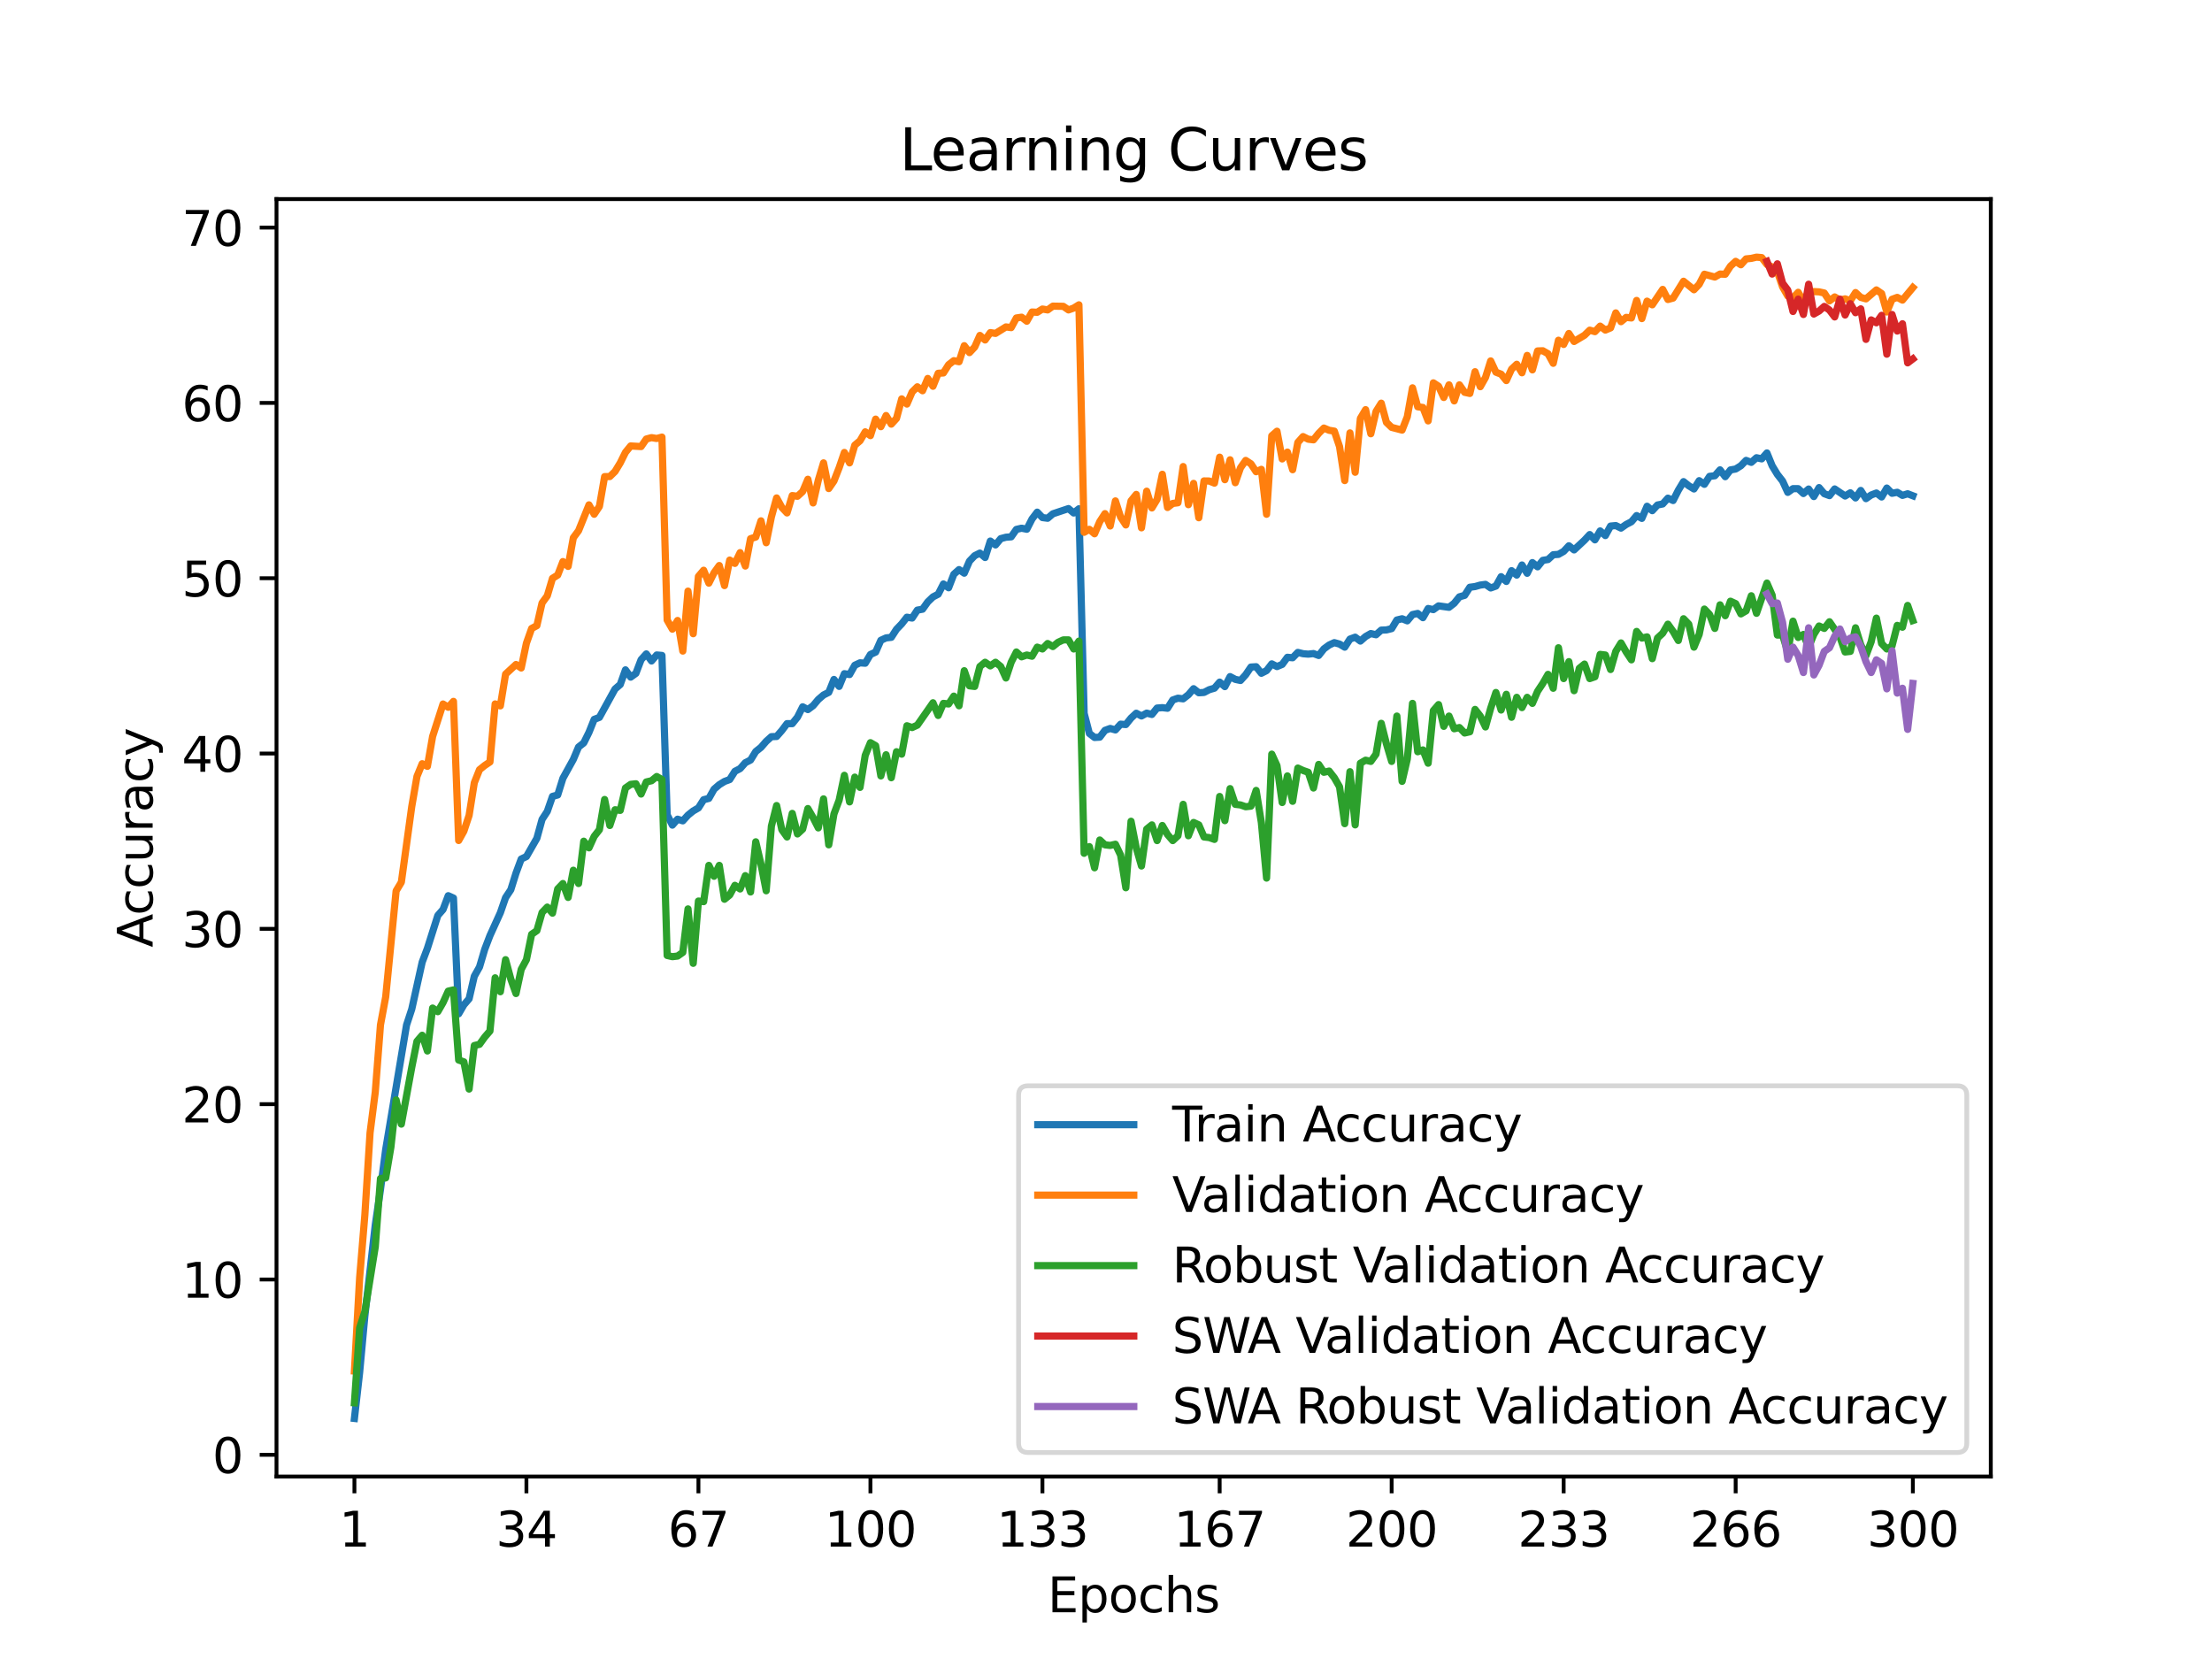 <?xml version="1.0" encoding="utf-8" standalone="no"?>
<!DOCTYPE svg PUBLIC "-//W3C//DTD SVG 1.1//EN"
  "http://www.w3.org/Graphics/SVG/1.1/DTD/svg11.dtd">
<svg xmlns:xlink="http://www.w3.org/1999/xlink" width="460.8pt" height="345.6pt" viewBox="0 0 460.8 345.6" xmlns="http://www.w3.org/2000/svg" version="1.1">
 <defs>
  <style type="text/css">*{stroke-linejoin: round; stroke-linecap: butt}</style>
 </defs>
 <g id="figure_1">
  <g id="patch_1">
   <path d="M 0 345.6 
L 460.8 345.6 
L 460.8 0 
L 0 0 
z
" style="fill: #ffffff"/>
  </g>
  <g id="axes_1">
   <g id="patch_2">
    <path d="M 57.6 307.584 
L 414.72 307.584 
L 414.72 41.472 
L 57.6 41.472 
z
" style="fill: #ffffff"/>
   </g>
   <g id="matplotlib.axis_1">
    <g id="xtick_1">
     <g id="line2d_1">
      <defs>
       <path id="m5e0d619279" d="M 0 0 
L 0 3.5 
" style="stroke: #000000; stroke-width: 0.8"/>
      </defs>
      <g>
       <use xlink:href="#m5e0d619279" x="73.833" y="307.584" style="stroke: #000000; stroke-width: 0.8"/>
      </g>
     </g>
     <g id="text_1">
      <!-- 1 -->
      <g transform="translate(70.651 322.182) scale(0.1 -0.1)">
       <defs>
        <path id="DejaVuSans-31" d="M 794 531 
L 1825 531 
L 1825 4091 
L 703 3866 
L 703 4441 
L 1819 4666 
L 2450 4666 
L 2450 531 
L 3481 531 
L 3481 0 
L 794 0 
L 794 531 
z
" transform="scale(0.016)"/>
       </defs>
       <use xlink:href="#DejaVuSans-31"/>
      </g>
     </g>
    </g>
    <g id="xtick_2">
     <g id="line2d_2">
      <g>
       <use xlink:href="#m5e0d619279" x="109.664" y="307.584" style="stroke: #000000; stroke-width: 0.8"/>
      </g>
     </g>
     <g id="text_2">
      <!-- 34 -->
      <g transform="translate(103.302 322.182) scale(0.1 -0.1)">
       <defs>
        <path id="DejaVuSans-33" d="M 2597 2516 
Q 3050 2419 3304 2112 
Q 3559 1806 3559 1356 
Q 3559 666 3084 287 
Q 2609 -91 1734 -91 
Q 1441 -91 1130 -33 
Q 819 25 488 141 
L 488 750 
Q 750 597 1062 519 
Q 1375 441 1716 441 
Q 2309 441 2620 675 
Q 2931 909 2931 1356 
Q 2931 1769 2642 2001 
Q 2353 2234 1838 2234 
L 1294 2234 
L 1294 2753 
L 1863 2753 
Q 2328 2753 2575 2939 
Q 2822 3125 2822 3475 
Q 2822 3834 2567 4026 
Q 2313 4219 1838 4219 
Q 1578 4219 1281 4162 
Q 984 4106 628 3988 
L 628 4550 
Q 988 4650 1302 4700 
Q 1616 4750 1894 4750 
Q 2613 4750 3031 4423 
Q 3450 4097 3450 3541 
Q 3450 3153 3228 2886 
Q 3006 2619 2597 2516 
z
" transform="scale(0.016)"/>
        <path id="DejaVuSans-34" d="M 2419 4116 
L 825 1625 
L 2419 1625 
L 2419 4116 
z
M 2253 4666 
L 3047 4666 
L 3047 1625 
L 3713 1625 
L 3713 1100 
L 3047 1100 
L 3047 0 
L 2419 0 
L 2419 1100 
L 313 1100 
L 313 1709 
L 2253 4666 
z
" transform="scale(0.016)"/>
       </defs>
       <use xlink:href="#DejaVuSans-33"/>
       <use xlink:href="#DejaVuSans-34" x="63.623"/>
      </g>
     </g>
    </g>
    <g id="xtick_3">
     <g id="line2d_3">
      <g>
       <use xlink:href="#m5e0d619279" x="145.496" y="307.584" style="stroke: #000000; stroke-width: 0.8"/>
      </g>
     </g>
     <g id="text_3">
      <!-- 67 -->
      <g transform="translate(139.133 322.182) scale(0.1 -0.1)">
       <defs>
        <path id="DejaVuSans-36" d="M 2113 2584 
Q 1688 2584 1439 2293 
Q 1191 2003 1191 1497 
Q 1191 994 1439 701 
Q 1688 409 2113 409 
Q 2538 409 2786 701 
Q 3034 994 3034 1497 
Q 3034 2003 2786 2293 
Q 2538 2584 2113 2584 
z
M 3366 4563 
L 3366 3988 
Q 3128 4100 2886 4159 
Q 2644 4219 2406 4219 
Q 1781 4219 1451 3797 
Q 1122 3375 1075 2522 
Q 1259 2794 1537 2939 
Q 1816 3084 2150 3084 
Q 2853 3084 3261 2657 
Q 3669 2231 3669 1497 
Q 3669 778 3244 343 
Q 2819 -91 2113 -91 
Q 1303 -91 875 529 
Q 447 1150 447 2328 
Q 447 3434 972 4092 
Q 1497 4750 2381 4750 
Q 2619 4750 2861 4703 
Q 3103 4656 3366 4563 
z
" transform="scale(0.016)"/>
        <path id="DejaVuSans-37" d="M 525 4666 
L 3525 4666 
L 3525 4397 
L 1831 0 
L 1172 0 
L 2766 4134 
L 525 4134 
L 525 4666 
z
" transform="scale(0.016)"/>
       </defs>
       <use xlink:href="#DejaVuSans-36"/>
       <use xlink:href="#DejaVuSans-37" x="63.623"/>
      </g>
     </g>
    </g>
    <g id="xtick_4">
     <g id="line2d_4">
      <g>
       <use xlink:href="#m5e0d619279" x="181.327" y="307.584" style="stroke: #000000; stroke-width: 0.8"/>
      </g>
     </g>
     <g id="text_4">
      <!-- 100 -->
      <g transform="translate(171.783 322.182) scale(0.1 -0.1)">
       <defs>
        <path id="DejaVuSans-30" d="M 2034 4250 
Q 1547 4250 1301 3770 
Q 1056 3291 1056 2328 
Q 1056 1369 1301 889 
Q 1547 409 2034 409 
Q 2525 409 2770 889 
Q 3016 1369 3016 2328 
Q 3016 3291 2770 3770 
Q 2525 4250 2034 4250 
z
M 2034 4750 
Q 2819 4750 3233 4129 
Q 3647 3509 3647 2328 
Q 3647 1150 3233 529 
Q 2819 -91 2034 -91 
Q 1250 -91 836 529 
Q 422 1150 422 2328 
Q 422 3509 836 4129 
Q 1250 4750 2034 4750 
z
" transform="scale(0.016)"/>
       </defs>
       <use xlink:href="#DejaVuSans-31"/>
       <use xlink:href="#DejaVuSans-30" x="63.623"/>
       <use xlink:href="#DejaVuSans-30" x="127.246"/>
      </g>
     </g>
    </g>
    <g id="xtick_5">
     <g id="line2d_5">
      <g>
       <use xlink:href="#m5e0d619279" x="217.158" y="307.584" style="stroke: #000000; stroke-width: 0.8"/>
      </g>
     </g>
     <g id="text_5">
      <!-- 133 -->
      <g transform="translate(207.615 322.182) scale(0.1 -0.1)">
       <use xlink:href="#DejaVuSans-31"/>
       <use xlink:href="#DejaVuSans-33" x="63.623"/>
       <use xlink:href="#DejaVuSans-33" x="127.246"/>
      </g>
     </g>
    </g>
    <g id="xtick_6">
     <g id="line2d_6">
      <g>
       <use xlink:href="#m5e0d619279" x="254.076" y="307.584" style="stroke: #000000; stroke-width: 0.8"/>
      </g>
     </g>
     <g id="text_6">
      <!-- 167 -->
      <g transform="translate(244.532 322.182) scale(0.1 -0.1)">
       <use xlink:href="#DejaVuSans-31"/>
       <use xlink:href="#DejaVuSans-36" x="63.623"/>
       <use xlink:href="#DejaVuSans-37" x="127.246"/>
      </g>
     </g>
    </g>
    <g id="xtick_7">
     <g id="line2d_7">
      <g>
       <use xlink:href="#m5e0d619279" x="289.907" y="307.584" style="stroke: #000000; stroke-width: 0.8"/>
      </g>
     </g>
     <g id="text_7">
      <!-- 200 -->
      <g transform="translate(280.363 322.182) scale(0.1 -0.1)">
       <defs>
        <path id="DejaVuSans-32" d="M 1228 531 
L 3431 531 
L 3431 0 
L 469 0 
L 469 531 
Q 828 903 1448 1529 
Q 2069 2156 2228 2338 
Q 2531 2678 2651 2914 
Q 2772 3150 2772 3378 
Q 2772 3750 2511 3984 
Q 2250 4219 1831 4219 
Q 1534 4219 1204 4116 
Q 875 4013 500 3803 
L 500 4441 
Q 881 4594 1212 4672 
Q 1544 4750 1819 4750 
Q 2544 4750 2975 4387 
Q 3406 4025 3406 3419 
Q 3406 3131 3298 2873 
Q 3191 2616 2906 2266 
Q 2828 2175 2409 1742 
Q 1991 1309 1228 531 
z
" transform="scale(0.016)"/>
       </defs>
       <use xlink:href="#DejaVuSans-32"/>
       <use xlink:href="#DejaVuSans-30" x="63.623"/>
       <use xlink:href="#DejaVuSans-30" x="127.246"/>
      </g>
     </g>
    </g>
    <g id="xtick_8">
     <g id="line2d_8">
      <g>
       <use xlink:href="#m5e0d619279" x="325.739" y="307.584" style="stroke: #000000; stroke-width: 0.8"/>
      </g>
     </g>
     <g id="text_8">
      <!-- 233 -->
      <g transform="translate(316.195 322.182) scale(0.1 -0.1)">
       <use xlink:href="#DejaVuSans-32"/>
       <use xlink:href="#DejaVuSans-33" x="63.623"/>
       <use xlink:href="#DejaVuSans-33" x="127.246"/>
      </g>
     </g>
    </g>
    <g id="xtick_9">
     <g id="line2d_9">
      <g>
       <use xlink:href="#m5e0d619279" x="361.57" y="307.584" style="stroke: #000000; stroke-width: 0.8"/>
      </g>
     </g>
     <g id="text_9">
      <!-- 266 -->
      <g transform="translate(352.026 322.182) scale(0.1 -0.1)">
       <use xlink:href="#DejaVuSans-32"/>
       <use xlink:href="#DejaVuSans-36" x="63.623"/>
       <use xlink:href="#DejaVuSans-36" x="127.246"/>
      </g>
     </g>
    </g>
    <g id="xtick_10">
     <g id="line2d_10">
      <g>
       <use xlink:href="#m5e0d619279" x="398.487" y="307.584" style="stroke: #000000; stroke-width: 0.8"/>
      </g>
     </g>
     <g id="text_10">
      <!-- 300 -->
      <g transform="translate(388.944 322.182) scale(0.1 -0.1)">
       <use xlink:href="#DejaVuSans-33"/>
       <use xlink:href="#DejaVuSans-30" x="63.623"/>
       <use xlink:href="#DejaVuSans-30" x="127.246"/>
      </g>
     </g>
    </g>
    <g id="text_11">
     <!-- Epochs -->
     <g transform="translate(218.244 335.861) scale(0.1 -0.1)">
      <defs>
       <path id="DejaVuSans-45" d="M 628 4666 
L 3578 4666 
L 3578 4134 
L 1259 4134 
L 1259 2753 
L 3481 2753 
L 3481 2222 
L 1259 2222 
L 1259 531 
L 3634 531 
L 3634 0 
L 628 0 
L 628 4666 
z
" transform="scale(0.016)"/>
       <path id="DejaVuSans-70" d="M 1159 525 
L 1159 -1331 
L 581 -1331 
L 581 3500 
L 1159 3500 
L 1159 2969 
Q 1341 3281 1617 3432 
Q 1894 3584 2278 3584 
Q 2916 3584 3314 3078 
Q 3713 2572 3713 1747 
Q 3713 922 3314 415 
Q 2916 -91 2278 -91 
Q 1894 -91 1617 61 
Q 1341 213 1159 525 
z
M 3116 1747 
Q 3116 2381 2855 2742 
Q 2594 3103 2138 3103 
Q 1681 3103 1420 2742 
Q 1159 2381 1159 1747 
Q 1159 1113 1420 752 
Q 1681 391 2138 391 
Q 2594 391 2855 752 
Q 3116 1113 3116 1747 
z
" transform="scale(0.016)"/>
       <path id="DejaVuSans-6f" d="M 1959 3097 
Q 1497 3097 1228 2736 
Q 959 2375 959 1747 
Q 959 1119 1226 758 
Q 1494 397 1959 397 
Q 2419 397 2687 759 
Q 2956 1122 2956 1747 
Q 2956 2369 2687 2733 
Q 2419 3097 1959 3097 
z
M 1959 3584 
Q 2709 3584 3137 3096 
Q 3566 2609 3566 1747 
Q 3566 888 3137 398 
Q 2709 -91 1959 -91 
Q 1206 -91 779 398 
Q 353 888 353 1747 
Q 353 2609 779 3096 
Q 1206 3584 1959 3584 
z
" transform="scale(0.016)"/>
       <path id="DejaVuSans-63" d="M 3122 3366 
L 3122 2828 
Q 2878 2963 2633 3030 
Q 2388 3097 2138 3097 
Q 1578 3097 1268 2742 
Q 959 2388 959 1747 
Q 959 1106 1268 751 
Q 1578 397 2138 397 
Q 2388 397 2633 464 
Q 2878 531 3122 666 
L 3122 134 
Q 2881 22 2623 -34 
Q 2366 -91 2075 -91 
Q 1284 -91 818 406 
Q 353 903 353 1747 
Q 353 2603 823 3093 
Q 1294 3584 2113 3584 
Q 2378 3584 2631 3529 
Q 2884 3475 3122 3366 
z
" transform="scale(0.016)"/>
       <path id="DejaVuSans-68" d="M 3513 2113 
L 3513 0 
L 2938 0 
L 2938 2094 
Q 2938 2591 2744 2837 
Q 2550 3084 2163 3084 
Q 1697 3084 1428 2787 
Q 1159 2491 1159 1978 
L 1159 0 
L 581 0 
L 581 4863 
L 1159 4863 
L 1159 2956 
Q 1366 3272 1645 3428 
Q 1925 3584 2291 3584 
Q 2894 3584 3203 3211 
Q 3513 2838 3513 2113 
z
" transform="scale(0.016)"/>
       <path id="DejaVuSans-73" d="M 2834 3397 
L 2834 2853 
Q 2591 2978 2328 3040 
Q 2066 3103 1784 3103 
Q 1356 3103 1142 2972 
Q 928 2841 928 2578 
Q 928 2378 1081 2264 
Q 1234 2150 1697 2047 
L 1894 2003 
Q 2506 1872 2764 1633 
Q 3022 1394 3022 966 
Q 3022 478 2636 193 
Q 2250 -91 1575 -91 
Q 1294 -91 989 -36 
Q 684 19 347 128 
L 347 722 
Q 666 556 975 473 
Q 1284 391 1588 391 
Q 1994 391 2212 530 
Q 2431 669 2431 922 
Q 2431 1156 2273 1281 
Q 2116 1406 1581 1522 
L 1381 1569 
Q 847 1681 609 1914 
Q 372 2147 372 2553 
Q 372 3047 722 3315 
Q 1072 3584 1716 3584 
Q 2034 3584 2315 3537 
Q 2597 3491 2834 3397 
z
" transform="scale(0.016)"/>
      </defs>
      <use xlink:href="#DejaVuSans-45"/>
      <use xlink:href="#DejaVuSans-70" x="63.184"/>
      <use xlink:href="#DejaVuSans-6f" x="126.66"/>
      <use xlink:href="#DejaVuSans-63" x="187.842"/>
      <use xlink:href="#DejaVuSans-68" x="242.822"/>
      <use xlink:href="#DejaVuSans-73" x="306.201"/>
     </g>
    </g>
   </g>
   <g id="matplotlib.axis_2">
    <g id="ytick_1">
     <g id="line2d_11">
      <defs>
       <path id="m5e08e1c9bd" d="M 0 0 
L -3.5 0 
" style="stroke: #000000; stroke-width: 0.8"/>
      </defs>
      <g>
       <use xlink:href="#m5e08e1c9bd" x="57.6" y="303.062" style="stroke: #000000; stroke-width: 0.8"/>
      </g>
     </g>
     <g id="text_12">
      <!-- 0 -->
      <g transform="translate(44.237 306.861) scale(0.1 -0.1)">
       <use xlink:href="#DejaVuSans-30"/>
      </g>
     </g>
    </g>
    <g id="ytick_2">
     <g id="line2d_12">
      <g>
       <use xlink:href="#m5e08e1c9bd" x="57.6" y="266.541" style="stroke: #000000; stroke-width: 0.8"/>
      </g>
     </g>
     <g id="text_13">
      <!-- 10 -->
      <g transform="translate(37.875 270.34) scale(0.1 -0.1)">
       <use xlink:href="#DejaVuSans-31"/>
       <use xlink:href="#DejaVuSans-30" x="63.623"/>
      </g>
     </g>
    </g>
    <g id="ytick_3">
     <g id="line2d_13">
      <g>
       <use xlink:href="#m5e08e1c9bd" x="57.6" y="230.019" style="stroke: #000000; stroke-width: 0.8"/>
      </g>
     </g>
     <g id="text_14">
      <!-- 20 -->
      <g transform="translate(37.875 233.819) scale(0.1 -0.1)">
       <use xlink:href="#DejaVuSans-32"/>
       <use xlink:href="#DejaVuSans-30" x="63.623"/>
      </g>
     </g>
    </g>
    <g id="ytick_4">
     <g id="line2d_14">
      <g>
       <use xlink:href="#m5e08e1c9bd" x="57.6" y="193.498" style="stroke: #000000; stroke-width: 0.8"/>
      </g>
     </g>
     <g id="text_15">
      <!-- 30 -->
      <g transform="translate(37.875 197.298) scale(0.1 -0.1)">
       <use xlink:href="#DejaVuSans-33"/>
       <use xlink:href="#DejaVuSans-30" x="63.623"/>
      </g>
     </g>
    </g>
    <g id="ytick_5">
     <g id="line2d_15">
      <g>
       <use xlink:href="#m5e08e1c9bd" x="57.6" y="156.977" style="stroke: #000000; stroke-width: 0.8"/>
      </g>
     </g>
     <g id="text_16">
      <!-- 40 -->
      <g transform="translate(37.875 160.777) scale(0.1 -0.1)">
       <use xlink:href="#DejaVuSans-34"/>
       <use xlink:href="#DejaVuSans-30" x="63.623"/>
      </g>
     </g>
    </g>
    <g id="ytick_6">
     <g id="line2d_16">
      <g>
       <use xlink:href="#m5e08e1c9bd" x="57.6" y="120.456" style="stroke: #000000; stroke-width: 0.8"/>
      </g>
     </g>
     <g id="text_17">
      <!-- 50 -->
      <g transform="translate(37.875 124.256) scale(0.1 -0.1)">
       <defs>
        <path id="DejaVuSans-35" d="M 691 4666 
L 3169 4666 
L 3169 4134 
L 1269 4134 
L 1269 2991 
Q 1406 3038 1543 3061 
Q 1681 3084 1819 3084 
Q 2600 3084 3056 2656 
Q 3513 2228 3513 1497 
Q 3513 744 3044 326 
Q 2575 -91 1722 -91 
Q 1428 -91 1123 -41 
Q 819 9 494 109 
L 494 744 
Q 775 591 1075 516 
Q 1375 441 1709 441 
Q 2250 441 2565 725 
Q 2881 1009 2881 1497 
Q 2881 1984 2565 2268 
Q 2250 2553 1709 2553 
Q 1456 2553 1204 2497 
Q 953 2441 691 2322 
L 691 4666 
z
" transform="scale(0.016)"/>
       </defs>
       <use xlink:href="#DejaVuSans-35"/>
       <use xlink:href="#DejaVuSans-30" x="63.623"/>
      </g>
     </g>
    </g>
    <g id="ytick_7">
     <g id="line2d_17">
      <g>
       <use xlink:href="#m5e08e1c9bd" x="57.6" y="83.935" style="stroke: #000000; stroke-width: 0.8"/>
      </g>
     </g>
     <g id="text_18">
      <!-- 60 -->
      <g transform="translate(37.875 87.734) scale(0.1 -0.1)">
       <use xlink:href="#DejaVuSans-36"/>
       <use xlink:href="#DejaVuSans-30" x="63.623"/>
      </g>
     </g>
    </g>
    <g id="ytick_8">
     <g id="line2d_18">
      <g>
       <use xlink:href="#m5e08e1c9bd" x="57.6" y="47.414" style="stroke: #000000; stroke-width: 0.8"/>
      </g>
     </g>
     <g id="text_19">
      <!-- 70 -->
      <g transform="translate(37.875 51.213) scale(0.1 -0.1)">
       <use xlink:href="#DejaVuSans-37"/>
       <use xlink:href="#DejaVuSans-30" x="63.623"/>
      </g>
     </g>
    </g>
    <g id="text_20">
     <!-- Accuracy -->
     <g transform="translate(31.795 197.356) rotate(-90) scale(0.1 -0.1)">
      <defs>
       <path id="DejaVuSans-41" d="M 2188 4044 
L 1331 1722 
L 3047 1722 
L 2188 4044 
z
M 1831 4666 
L 2547 4666 
L 4325 0 
L 3669 0 
L 3244 1197 
L 1141 1197 
L 716 0 
L 50 0 
L 1831 4666 
z
" transform="scale(0.016)"/>
       <path id="DejaVuSans-75" d="M 544 1381 
L 544 3500 
L 1119 3500 
L 1119 1403 
Q 1119 906 1312 657 
Q 1506 409 1894 409 
Q 2359 409 2629 706 
Q 2900 1003 2900 1516 
L 2900 3500 
L 3475 3500 
L 3475 0 
L 2900 0 
L 2900 538 
Q 2691 219 2414 64 
Q 2138 -91 1772 -91 
Q 1169 -91 856 284 
Q 544 659 544 1381 
z
M 1991 3584 
L 1991 3584 
z
" transform="scale(0.016)"/>
       <path id="DejaVuSans-72" d="M 2631 2963 
Q 2534 3019 2420 3045 
Q 2306 3072 2169 3072 
Q 1681 3072 1420 2755 
Q 1159 2438 1159 1844 
L 1159 0 
L 581 0 
L 581 3500 
L 1159 3500 
L 1159 2956 
Q 1341 3275 1631 3429 
Q 1922 3584 2338 3584 
Q 2397 3584 2469 3576 
Q 2541 3569 2628 3553 
L 2631 2963 
z
" transform="scale(0.016)"/>
       <path id="DejaVuSans-61" d="M 2194 1759 
Q 1497 1759 1228 1600 
Q 959 1441 959 1056 
Q 959 750 1161 570 
Q 1363 391 1709 391 
Q 2188 391 2477 730 
Q 2766 1069 2766 1631 
L 2766 1759 
L 2194 1759 
z
M 3341 1997 
L 3341 0 
L 2766 0 
L 2766 531 
Q 2569 213 2275 61 
Q 1981 -91 1556 -91 
Q 1019 -91 701 211 
Q 384 513 384 1019 
Q 384 1609 779 1909 
Q 1175 2209 1959 2209 
L 2766 2209 
L 2766 2266 
Q 2766 2663 2505 2880 
Q 2244 3097 1772 3097 
Q 1472 3097 1187 3025 
Q 903 2953 641 2809 
L 641 3341 
Q 956 3463 1253 3523 
Q 1550 3584 1831 3584 
Q 2591 3584 2966 3190 
Q 3341 2797 3341 1997 
z
" transform="scale(0.016)"/>
       <path id="DejaVuSans-79" d="M 2059 -325 
Q 1816 -950 1584 -1140 
Q 1353 -1331 966 -1331 
L 506 -1331 
L 506 -850 
L 844 -850 
Q 1081 -850 1212 -737 
Q 1344 -625 1503 -206 
L 1606 56 
L 191 3500 
L 800 3500 
L 1894 763 
L 2988 3500 
L 3597 3500 
L 2059 -325 
z
" transform="scale(0.016)"/>
      </defs>
      <use xlink:href="#DejaVuSans-41"/>
      <use xlink:href="#DejaVuSans-63" x="66.658"/>
      <use xlink:href="#DejaVuSans-63" x="121.639"/>
      <use xlink:href="#DejaVuSans-75" x="176.619"/>
      <use xlink:href="#DejaVuSans-72" x="239.998"/>
      <use xlink:href="#DejaVuSans-61" x="281.111"/>
      <use xlink:href="#DejaVuSans-63" x="342.391"/>
      <use xlink:href="#DejaVuSans-79" x="397.371"/>
     </g>
    </g>
   </g>
   <g id="line2d_19">
    <path d="M 73.833 295.488 
L 74.919 285.888 
L 76.004 274.16 
L 78.176 255.178 
L 79.262 247.782 
L 80.348 239.451 
L 84.691 213.526 
L 85.777 210.22 
L 87.948 200.433 
L 89.034 197.557 
L 91.206 190.709 
L 92.291 189.472 
L 93.377 186.591 
L 94.463 187.08 
L 95.549 211.193 
L 96.635 209.326 
L 97.72 208.07 
L 98.806 203.368 
L 99.892 201.437 
L 100.978 197.762 
L 102.064 194.909 
L 104.235 190.134 
L 105.321 186.989 
L 106.407 185.354 
L 107.493 181.88 
L 108.578 178.954 
L 109.664 178.433 
L 111.836 174.64 
L 112.922 170.7 
L 114.007 169.034 
L 115.093 165.902 
L 116.179 165.605 
L 117.265 162.131 
L 119.436 158.196 
L 120.522 155.617 
L 121.608 154.759 
L 122.694 152.563 
L 123.78 149.856 
L 124.865 149.445 
L 128.123 143.533 
L 129.209 142.593 
L 130.294 139.543 
L 131.38 141.059 
L 132.466 140.278 
L 133.552 137.425 
L 134.638 136.224 
L 135.723 137.69 
L 136.809 136.443 
L 137.895 136.539 
L 138.981 169.751 
L 140.067 171.887 
L 141.152 170.654 
L 142.238 170.997 
L 143.324 169.805 
L 144.41 168.933 
L 145.496 168.303 
L 146.581 166.592 
L 147.667 166.322 
L 148.753 164.4 
L 149.839 163.464 
L 150.925 162.793 
L 152.01 162.392 
L 153.096 160.675 
L 154.182 160.114 
L 155.268 158.881 
L 156.354 158.329 
L 157.439 156.557 
L 158.525 155.69 
L 159.611 154.439 
L 160.697 153.462 
L 161.783 153.421 
L 162.868 152.184 
L 163.954 150.746 
L 165.04 150.751 
L 166.126 149.399 
L 167.212 147.24 
L 168.297 147.82 
L 169.383 147.007 
L 170.469 145.715 
L 171.555 144.779 
L 172.641 144.232 
L 173.726 141.543 
L 174.812 142.99 
L 175.898 140.342 
L 176.984 140.52 
L 178.07 138.58 
L 179.155 138.078 
L 180.241 138.16 
L 181.327 136.343 
L 182.413 135.841 
L 183.499 133.385 
L 184.584 132.887 
L 185.67 132.768 
L 186.756 131.093 
L 187.842 129.961 
L 188.928 128.573 
L 190.013 128.751 
L 191.099 127.099 
L 192.185 126.907 
L 193.271 125.387 
L 194.357 124.346 
L 195.442 123.784 
L 196.528 121.652 
L 197.614 122.442 
L 198.7 119.625 
L 199.786 118.658 
L 200.871 119.402 
L 201.957 116.896 
L 203.043 115.759 
L 204.129 115.22 
L 205.215 116.142 
L 206.3 112.714 
L 207.386 113.517 
L 208.472 112.207 
L 209.558 111.915 
L 210.644 111.833 
L 211.729 110.285 
L 212.815 110.034 
L 213.901 110.249 
L 214.987 108.117 
L 216.073 106.692 
L 217.158 107.82 
L 218.244 107.962 
L 219.33 107.035 
L 222.587 105.948 
L 223.673 106.866 
L 224.759 105.989 
L 225.845 148.609 
L 226.931 152.787 
L 228.016 153.627 
L 229.102 153.563 
L 230.188 152.147 
L 231.274 151.75 
L 232.36 152.056 
L 233.445 150.86 
L 234.531 150.938 
L 235.617 149.586 
L 236.703 148.578 
L 237.789 149.148 
L 238.875 148.559 
L 239.96 148.833 
L 241.046 147.5 
L 242.132 147.418 
L 243.218 147.541 
L 244.304 145.82 
L 245.389 145.446 
L 246.475 145.578 
L 247.561 144.729 
L 248.647 143.469 
L 249.733 144.318 
L 250.818 144.25 
L 251.904 143.679 
L 252.99 143.36 
L 254.076 142.1 
L 255.162 143.035 
L 256.247 140.949 
L 257.333 141.524 
L 258.419 141.757 
L 259.505 140.557 
L 260.591 138.959 
L 261.676 138.89 
L 262.762 140.255 
L 263.848 139.703 
L 264.934 138.297 
L 266.02 138.858 
L 267.105 138.406 
L 268.191 136.927 
L 269.277 137.023 
L 270.363 135.909 
L 271.449 136.179 
L 272.534 136.27 
L 273.62 136.151 
L 274.706 136.548 
L 275.792 135.17 
L 276.878 134.371 
L 277.963 133.873 
L 279.049 134.175 
L 280.135 134.814 
L 281.221 133.134 
L 282.307 132.737 
L 283.392 133.549 
L 284.478 132.6 
L 285.564 131.979 
L 286.65 132.23 
L 287.736 131.267 
L 288.821 131.225 
L 289.907 130.952 
L 290.993 129.157 
L 292.079 128.897 
L 293.165 129.331 
L 294.25 128.025 
L 295.336 127.792 
L 296.422 128.674 
L 297.508 126.765 
L 298.594 126.994 
L 299.679 126.213 
L 301.851 126.514 
L 302.937 125.67 
L 304.023 124.332 
L 305.108 124.026 
L 306.194 122.333 
L 307.28 122.191 
L 308.366 121.881 
L 309.452 121.735 
L 310.537 122.479 
L 311.623 122.095 
L 312.709 120.132 
L 313.795 121.127 
L 314.881 118.881 
L 315.966 119.803 
L 317.052 117.699 
L 318.138 119.425 
L 319.224 117.201 
L 320.31 118.078 
L 321.395 116.731 
L 322.481 116.558 
L 323.567 115.562 
L 324.653 115.485 
L 325.739 114.864 
L 326.824 113.695 
L 327.91 114.558 
L 330.082 112.531 
L 331.168 111.358 
L 332.253 112.458 
L 333.339 110.6 
L 334.425 111.568 
L 335.511 109.591 
L 336.597 109.486 
L 337.682 110.016 
L 338.768 109.253 
L 339.854 108.687 
L 340.94 107.405 
L 342.026 107.989 
L 343.111 105.46 
L 344.197 106.382 
L 345.283 105.2 
L 346.369 104.985 
L 347.455 103.775 
L 348.54 104.268 
L 349.626 102.127 
L 350.712 100.333 
L 351.798 101.196 
L 352.884 101.863 
L 353.969 100.132 
L 355.055 100.89 
L 356.141 99.233 
L 357.227 99.11 
L 358.313 97.877 
L 359.398 99.301 
L 360.484 97.895 
L 361.57 97.704 
L 362.656 97.023 
L 363.742 95.91 
L 364.827 96.316 
L 365.913 95.353 
L 366.999 95.59 
L 368.085 94.357 
L 369.171 97.028 
L 370.256 98.818 
L 371.342 100.21 
L 372.428 102.57 
L 373.514 101.794 
L 374.6 101.799 
L 375.685 102.812 
L 376.771 101.872 
L 377.857 103.442 
L 378.943 101.575 
L 380.029 102.849 
L 381.114 103.25 
L 382.2 101.858 
L 384.372 103.332 
L 385.458 102.661 
L 386.543 103.73 
L 387.629 102.168 
L 388.715 103.871 
L 389.801 103.118 
L 390.887 102.703 
L 391.972 103.533 
L 393.058 101.671 
L 394.144 102.762 
L 395.23 102.552 
L 396.316 103.2 
L 397.401 102.862 
L 398.487 103.282 
L 398.487 103.282 
" clip-path="url(#p1b56443d77)" style="fill: none; stroke: #1f77b4; stroke-width: 1.5; stroke-linecap: square"/>
   </g>
   <g id="line2d_20">
    <path d="M 73.833 285.604 
L 74.919 266.194 
L 76.004 253.137 
L 77.09 235.972 
L 78.176 227.5 
L 79.262 213.494 
L 80.348 207.669 
L 82.519 185.592 
L 83.605 183.784 
L 85.777 168.007 
L 86.862 161.743 
L 87.948 159.096 
L 89.034 159.643 
L 90.12 153.417 
L 92.291 146.66 
L 93.377 147.336 
L 94.463 146.112 
L 95.549 175.092 
L 96.635 173.138 
L 97.72 169.869 
L 98.806 163.058 
L 99.892 160.337 
L 100.978 159.461 
L 102.064 158.73 
L 103.149 146.642 
L 104.235 147.044 
L 105.321 140.433 
L 107.493 138.425 
L 108.578 139.155 
L 109.664 133.987 
L 110.75 130.92 
L 111.836 130.335 
L 112.922 125.606 
L 114.007 124.127 
L 115.093 120.475 
L 116.179 119.799 
L 117.265 116.987 
L 118.351 117.991 
L 119.436 112.02 
L 120.522 110.559 
L 122.694 105.172 
L 123.78 107.126 
L 124.865 105.501 
L 125.951 99.292 
L 127.037 99.274 
L 128.123 98.215 
L 129.209 96.425 
L 130.294 94.234 
L 131.38 92.901 
L 133.552 93.029 
L 134.638 91.459 
L 135.723 91.166 
L 136.809 91.349 
L 137.895 91.057 
L 138.981 129.167 
L 140.067 131.066 
L 141.152 129.258 
L 142.238 135.631 
L 143.324 123.141 
L 144.41 132.015 
L 145.496 120.073 
L 146.581 118.795 
L 147.667 121.479 
L 148.753 119.306 
L 149.839 117.809 
L 150.925 121.99 
L 152.01 116.676 
L 153.096 117.37 
L 154.182 115.124 
L 155.268 117.918 
L 156.354 112.221 
L 157.439 111.874 
L 158.525 108.496 
L 159.611 113.061 
L 160.697 107.674 
L 161.783 103.73 
L 162.868 105.702 
L 163.954 106.852 
L 165.04 103.237 
L 166.126 103.383 
L 167.212 102.397 
L 168.297 99.84 
L 169.383 104.771 
L 170.469 100.023 
L 171.555 96.425 
L 172.641 101.776 
L 173.726 100.205 
L 174.812 97.43 
L 175.898 94.252 
L 176.984 96.425 
L 178.07 92.737 
L 179.155 91.824 
L 180.241 89.961 
L 181.327 90.746 
L 182.413 87.313 
L 183.499 88.884 
L 184.584 86.565 
L 185.67 88.354 
L 186.756 87.167 
L 187.842 83.095 
L 188.928 84.173 
L 190.013 81.653 
L 191.099 80.575 
L 192.185 81.397 
L 193.271 78.841 
L 194.357 80.466 
L 195.442 77.763 
L 196.528 77.69 
L 197.614 75.974 
L 198.7 75.134 
L 199.786 75.353 
L 200.871 72.011 
L 201.957 73.454 
L 203.043 72.303 
L 204.129 69.875 
L 205.215 70.824 
L 206.3 69.29 
L 207.386 69.455 
L 209.558 68.103 
L 210.644 68.249 
L 211.729 66.241 
L 212.815 66.076 
L 213.901 66.916 
L 214.987 64.999 
L 216.073 65.054 
L 217.158 64.378 
L 218.244 64.561 
L 219.33 63.776 
L 221.502 63.812 
L 222.587 64.561 
L 223.673 64.177 
L 224.759 63.502 
L 225.845 110.888 
L 226.931 110.267 
L 228.016 111.198 
L 229.102 108.66 
L 230.188 106.998 
L 231.274 109.573 
L 232.36 104.351 
L 233.445 107.71 
L 234.531 109.354 
L 235.617 104.332 
L 236.703 102.999 
L 237.789 109.957 
L 238.875 102.324 
L 239.96 105.811 
L 241.046 104.022 
L 242.132 98.799 
L 243.218 105.72 
L 244.304 104.88 
L 245.389 104.734 
L 246.475 97.192 
L 247.561 105.136 
L 248.647 100.698 
L 249.733 107.857 
L 250.818 100.187 
L 251.904 100.205 
L 252.99 100.644 
L 254.076 95.239 
L 255.162 99.931 
L 256.247 95.786 
L 257.333 100.552 
L 258.419 97.448 
L 259.505 95.914 
L 260.591 96.626 
L 261.676 98.27 
L 262.762 97.777 
L 263.848 107.126 
L 264.934 90.783 
L 266.02 89.833 
L 267.105 95.604 
L 268.191 94.179 
L 269.277 97.85 
L 270.363 92.171 
L 271.449 90.947 
L 272.534 91.495 
L 273.62 91.623 
L 274.706 90.272 
L 275.792 89.176 
L 276.878 89.633 
L 277.963 89.815 
L 279.049 93.029 
L 280.135 100.114 
L 281.221 90.18 
L 282.307 98.379 
L 283.392 87.167 
L 284.478 85.341 
L 285.564 90.363 
L 286.65 85.725 
L 287.736 83.99 
L 288.821 87.989 
L 289.907 89.03 
L 292.079 89.596 
L 293.165 86.82 
L 294.25 80.794 
L 295.336 84.739 
L 296.422 84.885 
L 297.508 87.679 
L 298.594 79.754 
L 299.679 80.466 
L 300.765 82.803 
L 301.851 80.174 
L 302.937 83.515 
L 304.023 80.174 
L 305.108 81.726 
L 306.194 81.963 
L 307.28 77.435 
L 308.366 80.557 
L 309.452 78.64 
L 310.537 75.188 
L 311.623 77.526 
L 312.709 77.946 
L 313.795 79.279 
L 314.881 76.905 
L 315.966 75.882 
L 317.052 77.654 
L 318.138 74.038 
L 319.224 77.051 
L 320.31 73.107 
L 321.395 73.07 
L 322.481 73.691 
L 323.567 75.681 
L 324.653 70.879 
L 325.739 71.755 
L 326.824 69.473 
L 327.91 71.135 
L 330.082 69.838 
L 331.168 68.779 
L 332.253 69.089 
L 333.339 67.939 
L 334.425 68.761 
L 335.511 68.304 
L 336.597 65.182 
L 337.682 67.008 
L 338.768 66.113 
L 339.854 66.241 
L 340.94 62.589 
L 342.026 66.369 
L 343.111 62.735 
L 344.197 63.502 
L 346.369 60.288 
L 347.455 62.388 
L 348.54 62.096 
L 350.712 58.59 
L 352.884 60.361 
L 353.969 59.229 
L 355.055 57.129 
L 357.227 57.713 
L 358.313 57.092 
L 359.398 57.129 
L 360.484 55.449 
L 361.57 54.445 
L 362.656 55.157 
L 363.742 53.933 
L 364.827 53.824 
L 365.913 53.568 
L 366.999 53.659 
L 368.085 55.084 
L 369.171 55.613 
L 370.256 56.581 
L 371.342 59.758 
L 372.428 61.657 
L 373.514 62.059 
L 374.6 60.89 
L 375.685 62.79 
L 376.771 60.909 
L 377.857 60.744 
L 378.943 60.799 
L 380.029 61.037 
L 381.114 62.68 
L 382.2 61.858 
L 383.286 62.497 
L 384.372 62.26 
L 385.458 62.643 
L 386.543 60.945 
L 387.629 61.95 
L 388.715 62.26 
L 390.887 60.397 
L 391.972 61.146 
L 393.058 64.999 
L 394.144 62.351 
L 395.23 61.95 
L 396.316 62.516 
L 398.487 59.904 
L 398.487 59.904 
" clip-path="url(#p1b56443d77)" style="fill: none; stroke: #ff7f0e; stroke-width: 1.5; stroke-linecap: square"/>
   </g>
   <g id="line2d_21">
    <path d="M 73.833 292.231 
L 74.919 276.615 
L 76.004 273.215 
L 78.176 259.74 
L 79.262 245.509 
L 80.348 245.383 
L 81.433 238.961 
L 82.519 229.138 
L 83.605 234.175 
L 85.777 222.337 
L 86.862 216.922 
L 87.948 215.663 
L 89.034 218.937 
L 90.12 209.996 
L 91.206 210.751 
L 92.291 208.862 
L 93.377 206.47 
L 94.463 206.218 
L 95.549 220.826 
L 96.635 221.204 
L 97.72 226.871 
L 98.806 217.804 
L 99.892 217.552 
L 100.978 216.041 
L 102.064 214.781 
L 103.149 203.699 
L 104.235 206.596 
L 105.321 199.921 
L 106.407 203.951 
L 107.493 206.973 
L 108.578 201.936 
L 109.664 199.921 
L 110.75 194.632 
L 111.836 193.876 
L 112.922 190.098 
L 114.007 188.965 
L 115.093 190.224 
L 116.179 185.187 
L 117.265 184.053 
L 118.351 186.95 
L 119.436 181.283 
L 120.522 184.053 
L 121.608 175.238 
L 122.694 176.623 
L 123.78 174.23 
L 124.865 172.845 
L 125.951 166.548 
L 127.037 171.964 
L 128.123 168.689 
L 129.209 168.815 
L 130.294 164.156 
L 131.38 163.4 
L 132.466 163.274 
L 133.552 165.415 
L 134.638 162.896 
L 135.723 162.644 
L 136.809 161.763 
L 137.895 162.393 
L 138.981 199.04 
L 140.067 199.291 
L 141.152 199.165 
L 142.238 198.41 
L 143.324 189.343 
L 144.41 200.677 
L 145.496 187.705 
L 146.581 187.831 
L 147.667 180.275 
L 148.753 182.542 
L 149.839 180.275 
L 150.925 187.328 
L 152.01 186.446 
L 153.096 184.431 
L 154.182 185.187 
L 155.268 182.416 
L 156.354 185.816 
L 157.439 175.364 
L 158.525 180.023 
L 159.611 185.565 
L 160.697 172.09 
L 161.783 167.808 
L 162.868 172.845 
L 163.954 174.356 
L 165.04 169.445 
L 166.126 173.727 
L 167.212 172.719 
L 168.297 168.437 
L 169.383 170.326 
L 170.469 172.467 
L 171.555 166.422 
L 172.641 175.993 
L 173.726 169.571 
L 174.812 166.674 
L 175.898 161.511 
L 176.984 167.052 
L 178.07 161.889 
L 179.155 164.03 
L 180.241 157.355 
L 181.327 154.711 
L 182.413 155.34 
L 183.499 161.637 
L 184.584 157.229 
L 185.67 162.015 
L 186.756 156.6 
L 187.842 157.103 
L 188.928 151.184 
L 190.013 151.562 
L 191.099 151.058 
L 194.357 146.399 
L 195.442 149.043 
L 196.528 146.525 
L 197.614 146.651 
L 198.7 145.014 
L 199.786 147.029 
L 200.871 139.724 
L 201.957 142.873 
L 203.043 142.999 
L 204.129 138.843 
L 205.215 137.961 
L 206.3 138.717 
L 207.386 137.961 
L 208.472 138.843 
L 209.558 141.236 
L 210.644 137.961 
L 211.729 135.82 
L 212.815 136.828 
L 213.901 136.45 
L 214.987 136.702 
L 216.073 134.813 
L 217.158 135.191 
L 218.244 134.057 
L 219.33 134.687 
L 220.416 133.805 
L 221.502 133.302 
L 222.587 133.302 
L 223.673 135.191 
L 224.759 133.554 
L 225.845 177.757 
L 226.931 176.371 
L 228.016 180.779 
L 229.102 174.986 
L 230.188 175.993 
L 231.274 176.119 
L 232.36 175.868 
L 233.445 178.134 
L 234.531 184.935 
L 235.617 171.082 
L 236.703 176.623 
L 237.789 180.401 
L 238.875 172.719 
L 239.96 171.838 
L 241.046 175.112 
L 242.132 171.964 
L 243.218 173.853 
L 244.304 175.112 
L 245.389 174.104 
L 246.475 167.556 
L 247.561 174.104 
L 248.647 171.334 
L 249.733 171.838 
L 250.818 174.356 
L 251.904 174.482 
L 252.99 174.86 
L 254.076 165.919 
L 255.162 170.956 
L 256.247 164.282 
L 257.333 167.556 
L 258.419 167.682 
L 259.505 168.06 
L 260.591 167.934 
L 261.676 164.659 
L 262.762 171.334 
L 263.848 182.92 
L 264.934 157.103 
L 266.02 159.496 
L 267.105 167.178 
L 268.191 161.637 
L 269.277 166.926 
L 270.363 160 
L 271.449 160.504 
L 272.534 160.881 
L 273.62 164.156 
L 274.706 159.244 
L 275.792 160.881 
L 276.878 160.629 
L 277.963 162.015 
L 279.049 163.904 
L 280.135 171.586 
L 281.221 160.755 
L 282.307 171.838 
L 283.392 158.992 
L 284.478 158.363 
L 285.564 158.615 
L 286.65 157.103 
L 287.736 150.681 
L 288.821 154.962 
L 289.907 158.615 
L 290.993 149.169 
L 292.079 162.77 
L 293.165 158.111 
L 294.25 146.525 
L 295.336 156.6 
L 296.422 156.222 
L 297.508 158.992 
L 298.594 148.036 
L 299.679 146.777 
L 300.765 151.31 
L 301.851 149.169 
L 302.937 151.814 
L 304.023 151.562 
L 305.108 152.696 
L 306.194 152.444 
L 307.28 147.784 
L 308.366 149.169 
L 309.452 151.436 
L 310.537 147.532 
L 311.623 144.258 
L 312.709 147.91 
L 313.795 144.636 
L 314.881 149.421 
L 315.966 145.265 
L 317.052 147.406 
L 318.138 145.265 
L 319.224 146.525 
L 320.31 144.006 
L 321.395 142.369 
L 322.481 140.48 
L 323.567 143.376 
L 324.653 134.939 
L 325.739 141.361 
L 326.824 137.835 
L 327.91 143.88 
L 328.996 139.221 
L 330.082 138.339 
L 331.168 141.361 
L 332.253 140.984 
L 333.339 136.324 
L 334.425 136.45 
L 335.511 139.472 
L 336.597 135.694 
L 337.682 133.931 
L 338.768 135.82 
L 339.854 137.457 
L 340.94 131.539 
L 342.026 132.924 
L 343.111 132.672 
L 344.197 137.206 
L 345.283 132.924 
L 346.369 131.916 
L 347.455 130.027 
L 348.54 131.539 
L 349.626 133.428 
L 350.712 128.894 
L 351.798 130.027 
L 352.884 134.813 
L 353.969 132.168 
L 355.055 126.879 
L 356.141 128.012 
L 357.227 130.909 
L 358.313 125.997 
L 359.398 128.264 
L 360.484 125.242 
L 361.57 125.746 
L 362.656 127.886 
L 363.742 127.257 
L 364.827 124.108 
L 365.913 127.761 
L 368.085 121.464 
L 369.171 123.982 
L 370.256 132.294 
L 371.342 132.294 
L 372.428 135.82 
L 373.514 129.398 
L 374.6 132.798 
L 375.685 132.168 
L 376.771 134.813 
L 377.857 132.168 
L 378.943 130.405 
L 380.029 130.909 
L 381.114 129.524 
L 383.286 132.672 
L 384.372 135.82 
L 385.458 135.694 
L 386.543 130.783 
L 387.629 134.309 
L 388.715 136.576 
L 389.801 133.679 
L 390.887 128.768 
L 391.972 134.057 
L 393.058 135.191 
L 394.144 134.561 
L 395.23 130.279 
L 396.316 130.657 
L 397.401 126.123 
L 398.487 129.272 
L 398.487 129.272 
" clip-path="url(#p1b56443d77)" style="fill: none; stroke: #2ca02c; stroke-width: 1.5; stroke-linecap: square"/>
   </g>
   <g id="line2d_22">
    <path d="M 368.085 54.445 
L 369.171 57.092 
L 370.256 54.956 
L 371.342 58.991 
L 372.428 60.434 
L 373.514 64.89 
L 374.6 62.315 
L 375.685 65.51 
L 376.771 59.211 
L 377.857 65.419 
L 378.943 64.798 
L 380.029 63.83 
L 381.114 64.597 
L 382.2 66.022 
L 383.286 62.315 
L 384.372 65.62 
L 385.458 63.264 
L 386.543 65.145 
L 387.629 64.342 
L 388.715 70.696 
L 389.801 66.643 
L 390.887 67.245 
L 391.972 65.693 
L 393.058 73.782 
L 394.144 65.51 
L 395.23 68.962 
L 396.316 67.446 
L 397.401 75.59 
L 398.487 74.768 
L 398.487 74.768 
" clip-path="url(#p1b56443d77)" style="fill: none; stroke: #d62728; stroke-width: 1.5; stroke-linecap: square"/>
   </g>
   <g id="line2d_23">
    <path d="M 368.085 123.731 
L 369.171 125.746 
L 370.256 125.62 
L 371.342 129.65 
L 372.428 137.332 
L 373.514 134.813 
L 374.6 136.576 
L 375.685 140.102 
L 376.771 130.783 
L 377.857 140.606 
L 378.943 138.591 
L 380.029 135.694 
L 381.114 134.939 
L 382.2 132.546 
L 383.286 131.035 
L 384.372 133.679 
L 385.458 132.924 
L 386.543 132.672 
L 387.629 134.687 
L 388.715 137.835 
L 389.801 140.102 
L 390.887 137.457 
L 391.972 138.213 
L 393.058 143.502 
L 394.144 135.568 
L 395.23 144.384 
L 396.316 143.376 
L 397.401 151.94 
L 398.487 142.369 
L 398.487 142.369 
" clip-path="url(#p1b56443d77)" style="fill: none; stroke: #9467bd; stroke-width: 1.5; stroke-linecap: square"/>
   </g>
   <g id="patch_3">
    <path d="M 57.6 307.584 
L 57.6 41.472 
" style="fill: none; stroke: #000000; stroke-width: 0.8; stroke-linejoin: miter; stroke-linecap: square"/>
   </g>
   <g id="patch_4">
    <path d="M 414.72 307.584 
L 414.72 41.472 
" style="fill: none; stroke: #000000; stroke-width: 0.8; stroke-linejoin: miter; stroke-linecap: square"/>
   </g>
   <g id="patch_5">
    <path d="M 57.6 307.584 
L 414.72 307.584 
" style="fill: none; stroke: #000000; stroke-width: 0.8; stroke-linejoin: miter; stroke-linecap: square"/>
   </g>
   <g id="patch_6">
    <path d="M 57.6 41.472 
L 414.72 41.472 
" style="fill: none; stroke: #000000; stroke-width: 0.8; stroke-linejoin: miter; stroke-linecap: square"/>
   </g>
   <g id="text_21">
    <!-- Learning Curves -->
    <g transform="translate(187.376 35.472) scale(0.12 -0.12)">
     <defs>
      <path id="DejaVuSans-4c" d="M 628 4666 
L 1259 4666 
L 1259 531 
L 3531 531 
L 3531 0 
L 628 0 
L 628 4666 
z
" transform="scale(0.016)"/>
      <path id="DejaVuSans-65" d="M 3597 1894 
L 3597 1613 
L 953 1613 
Q 991 1019 1311 708 
Q 1631 397 2203 397 
Q 2534 397 2845 478 
Q 3156 559 3463 722 
L 3463 178 
Q 3153 47 2828 -22 
Q 2503 -91 2169 -91 
Q 1331 -91 842 396 
Q 353 884 353 1716 
Q 353 2575 817 3079 
Q 1281 3584 2069 3584 
Q 2775 3584 3186 3129 
Q 3597 2675 3597 1894 
z
M 3022 2063 
Q 3016 2534 2758 2815 
Q 2500 3097 2075 3097 
Q 1594 3097 1305 2825 
Q 1016 2553 972 2059 
L 3022 2063 
z
" transform="scale(0.016)"/>
      <path id="DejaVuSans-6e" d="M 3513 2113 
L 3513 0 
L 2938 0 
L 2938 2094 
Q 2938 2591 2744 2837 
Q 2550 3084 2163 3084 
Q 1697 3084 1428 2787 
Q 1159 2491 1159 1978 
L 1159 0 
L 581 0 
L 581 3500 
L 1159 3500 
L 1159 2956 
Q 1366 3272 1645 3428 
Q 1925 3584 2291 3584 
Q 2894 3584 3203 3211 
Q 3513 2838 3513 2113 
z
" transform="scale(0.016)"/>
      <path id="DejaVuSans-69" d="M 603 3500 
L 1178 3500 
L 1178 0 
L 603 0 
L 603 3500 
z
M 603 4863 
L 1178 4863 
L 1178 4134 
L 603 4134 
L 603 4863 
z
" transform="scale(0.016)"/>
      <path id="DejaVuSans-67" d="M 2906 1791 
Q 2906 2416 2648 2759 
Q 2391 3103 1925 3103 
Q 1463 3103 1205 2759 
Q 947 2416 947 1791 
Q 947 1169 1205 825 
Q 1463 481 1925 481 
Q 2391 481 2648 825 
Q 2906 1169 2906 1791 
z
M 3481 434 
Q 3481 -459 3084 -895 
Q 2688 -1331 1869 -1331 
Q 1566 -1331 1297 -1286 
Q 1028 -1241 775 -1147 
L 775 -588 
Q 1028 -725 1275 -790 
Q 1522 -856 1778 -856 
Q 2344 -856 2625 -561 
Q 2906 -266 2906 331 
L 2906 616 
Q 2728 306 2450 153 
Q 2172 0 1784 0 
Q 1141 0 747 490 
Q 353 981 353 1791 
Q 353 2603 747 3093 
Q 1141 3584 1784 3584 
Q 2172 3584 2450 3431 
Q 2728 3278 2906 2969 
L 2906 3500 
L 3481 3500 
L 3481 434 
z
" transform="scale(0.016)"/>
      <path id="DejaVuSans-20" transform="scale(0.016)"/>
      <path id="DejaVuSans-43" d="M 4122 4306 
L 4122 3641 
Q 3803 3938 3442 4084 
Q 3081 4231 2675 4231 
Q 1875 4231 1450 3742 
Q 1025 3253 1025 2328 
Q 1025 1406 1450 917 
Q 1875 428 2675 428 
Q 3081 428 3442 575 
Q 3803 722 4122 1019 
L 4122 359 
Q 3791 134 3420 21 
Q 3050 -91 2638 -91 
Q 1578 -91 968 557 
Q 359 1206 359 2328 
Q 359 3453 968 4101 
Q 1578 4750 2638 4750 
Q 3056 4750 3426 4639 
Q 3797 4528 4122 4306 
z
" transform="scale(0.016)"/>
      <path id="DejaVuSans-76" d="M 191 3500 
L 800 3500 
L 1894 563 
L 2988 3500 
L 3597 3500 
L 2284 0 
L 1503 0 
L 191 3500 
z
" transform="scale(0.016)"/>
     </defs>
     <use xlink:href="#DejaVuSans-4c"/>
     <use xlink:href="#DejaVuSans-65" x="53.963"/>
     <use xlink:href="#DejaVuSans-61" x="115.486"/>
     <use xlink:href="#DejaVuSans-72" x="176.766"/>
     <use xlink:href="#DejaVuSans-6e" x="216.129"/>
     <use xlink:href="#DejaVuSans-69" x="279.508"/>
     <use xlink:href="#DejaVuSans-6e" x="307.291"/>
     <use xlink:href="#DejaVuSans-67" x="370.67"/>
     <use xlink:href="#DejaVuSans-20" x="434.146"/>
     <use xlink:href="#DejaVuSans-43" x="465.934"/>
     <use xlink:href="#DejaVuSans-75" x="535.758"/>
     <use xlink:href="#DejaVuSans-72" x="599.137"/>
     <use xlink:href="#DejaVuSans-76" x="640.25"/>
     <use xlink:href="#DejaVuSans-65" x="699.43"/>
     <use xlink:href="#DejaVuSans-73" x="760.953"/>
    </g>
   </g>
   <g id="legend_1">
    <g id="patch_7">
     <path d="M 214.189 302.584 
L 407.72 302.584 
Q 409.72 302.584 409.72 300.584 
L 409.72 228.193 
Q 409.72 226.193 407.72 226.193 
L 214.189 226.193 
Q 212.189 226.193 212.189 228.193 
L 212.189 300.584 
Q 212.189 302.584 214.189 302.584 
z
" style="fill: #ffffff; opacity: 0.8; stroke: #cccccc; stroke-linejoin: miter"/>
    </g>
    <g id="line2d_24">
     <path d="M 216.189 234.292 
L 226.189 234.292 
L 236.189 234.292 
" style="fill: none; stroke: #1f77b4; stroke-width: 1.5; stroke-linecap: square"/>
    </g>
    <g id="text_22">
     <!-- Train Accuracy -->
     <g transform="translate(244.189 237.792) scale(0.1 -0.1)">
      <defs>
       <path id="DejaVuSans-54" d="M -19 4666 
L 3928 4666 
L 3928 4134 
L 2272 4134 
L 2272 0 
L 1638 0 
L 1638 4134 
L -19 4134 
L -19 4666 
z
" transform="scale(0.016)"/>
      </defs>
      <use xlink:href="#DejaVuSans-54"/>
      <use xlink:href="#DejaVuSans-72" x="46.334"/>
      <use xlink:href="#DejaVuSans-61" x="87.447"/>
      <use xlink:href="#DejaVuSans-69" x="148.727"/>
      <use xlink:href="#DejaVuSans-6e" x="176.51"/>
      <use xlink:href="#DejaVuSans-20" x="239.889"/>
      <use xlink:href="#DejaVuSans-41" x="271.676"/>
      <use xlink:href="#DejaVuSans-63" x="338.334"/>
      <use xlink:href="#DejaVuSans-63" x="393.314"/>
      <use xlink:href="#DejaVuSans-75" x="448.295"/>
      <use xlink:href="#DejaVuSans-72" x="511.674"/>
      <use xlink:href="#DejaVuSans-61" x="552.787"/>
      <use xlink:href="#DejaVuSans-63" x="614.066"/>
      <use xlink:href="#DejaVuSans-79" x="669.047"/>
     </g>
    </g>
    <g id="line2d_25">
     <path d="M 216.189 248.97 
L 226.189 248.97 
L 236.189 248.97 
" style="fill: none; stroke: #ff7f0e; stroke-width: 1.5; stroke-linecap: square"/>
    </g>
    <g id="text_23">
     <!-- Validation Accuracy -->
     <g transform="translate(244.189 252.47) scale(0.1 -0.1)">
      <defs>
       <path id="DejaVuSans-56" d="M 1831 0 
L 50 4666 
L 709 4666 
L 2188 738 
L 3669 4666 
L 4325 4666 
L 2547 0 
L 1831 0 
z
" transform="scale(0.016)"/>
       <path id="DejaVuSans-6c" d="M 603 4863 
L 1178 4863 
L 1178 0 
L 603 0 
L 603 4863 
z
" transform="scale(0.016)"/>
       <path id="DejaVuSans-64" d="M 2906 2969 
L 2906 4863 
L 3481 4863 
L 3481 0 
L 2906 0 
L 2906 525 
Q 2725 213 2448 61 
Q 2172 -91 1784 -91 
Q 1150 -91 751 415 
Q 353 922 353 1747 
Q 353 2572 751 3078 
Q 1150 3584 1784 3584 
Q 2172 3584 2448 3432 
Q 2725 3281 2906 2969 
z
M 947 1747 
Q 947 1113 1208 752 
Q 1469 391 1925 391 
Q 2381 391 2643 752 
Q 2906 1113 2906 1747 
Q 2906 2381 2643 2742 
Q 2381 3103 1925 3103 
Q 1469 3103 1208 2742 
Q 947 2381 947 1747 
z
" transform="scale(0.016)"/>
       <path id="DejaVuSans-74" d="M 1172 4494 
L 1172 3500 
L 2356 3500 
L 2356 3053 
L 1172 3053 
L 1172 1153 
Q 1172 725 1289 603 
Q 1406 481 1766 481 
L 2356 481 
L 2356 0 
L 1766 0 
Q 1100 0 847 248 
Q 594 497 594 1153 
L 594 3053 
L 172 3053 
L 172 3500 
L 594 3500 
L 594 4494 
L 1172 4494 
z
" transform="scale(0.016)"/>
      </defs>
      <use xlink:href="#DejaVuSans-56"/>
      <use xlink:href="#DejaVuSans-61" x="60.658"/>
      <use xlink:href="#DejaVuSans-6c" x="121.938"/>
      <use xlink:href="#DejaVuSans-69" x="149.721"/>
      <use xlink:href="#DejaVuSans-64" x="177.504"/>
      <use xlink:href="#DejaVuSans-61" x="240.98"/>
      <use xlink:href="#DejaVuSans-74" x="302.26"/>
      <use xlink:href="#DejaVuSans-69" x="341.469"/>
      <use xlink:href="#DejaVuSans-6f" x="369.252"/>
      <use xlink:href="#DejaVuSans-6e" x="430.434"/>
      <use xlink:href="#DejaVuSans-20" x="493.812"/>
      <use xlink:href="#DejaVuSans-41" x="525.6"/>
      <use xlink:href="#DejaVuSans-63" x="592.258"/>
      <use xlink:href="#DejaVuSans-63" x="647.238"/>
      <use xlink:href="#DejaVuSans-75" x="702.219"/>
      <use xlink:href="#DejaVuSans-72" x="765.598"/>
      <use xlink:href="#DejaVuSans-61" x="806.711"/>
      <use xlink:href="#DejaVuSans-63" x="867.99"/>
      <use xlink:href="#DejaVuSans-79" x="922.971"/>
     </g>
    </g>
    <g id="line2d_26">
     <path d="M 216.189 263.648 
L 226.189 263.648 
L 236.189 263.648 
" style="fill: none; stroke: #2ca02c; stroke-width: 1.5; stroke-linecap: square"/>
    </g>
    <g id="text_24">
     <!-- Robust Validation Accuracy -->
     <g transform="translate(244.189 267.148) scale(0.1 -0.1)">
      <defs>
       <path id="DejaVuSans-52" d="M 2841 2188 
Q 3044 2119 3236 1894 
Q 3428 1669 3622 1275 
L 4263 0 
L 3584 0 
L 2988 1197 
Q 2756 1666 2539 1819 
Q 2322 1972 1947 1972 
L 1259 1972 
L 1259 0 
L 628 0 
L 628 4666 
L 2053 4666 
Q 2853 4666 3247 4331 
Q 3641 3997 3641 3322 
Q 3641 2881 3436 2590 
Q 3231 2300 2841 2188 
z
M 1259 4147 
L 1259 2491 
L 2053 2491 
Q 2509 2491 2742 2702 
Q 2975 2913 2975 3322 
Q 2975 3731 2742 3939 
Q 2509 4147 2053 4147 
L 1259 4147 
z
" transform="scale(0.016)"/>
       <path id="DejaVuSans-62" d="M 3116 1747 
Q 3116 2381 2855 2742 
Q 2594 3103 2138 3103 
Q 1681 3103 1420 2742 
Q 1159 2381 1159 1747 
Q 1159 1113 1420 752 
Q 1681 391 2138 391 
Q 2594 391 2855 752 
Q 3116 1113 3116 1747 
z
M 1159 2969 
Q 1341 3281 1617 3432 
Q 1894 3584 2278 3584 
Q 2916 3584 3314 3078 
Q 3713 2572 3713 1747 
Q 3713 922 3314 415 
Q 2916 -91 2278 -91 
Q 1894 -91 1617 61 
Q 1341 213 1159 525 
L 1159 0 
L 581 0 
L 581 4863 
L 1159 4863 
L 1159 2969 
z
" transform="scale(0.016)"/>
      </defs>
      <use xlink:href="#DejaVuSans-52"/>
      <use xlink:href="#DejaVuSans-6f" x="64.982"/>
      <use xlink:href="#DejaVuSans-62" x="126.164"/>
      <use xlink:href="#DejaVuSans-75" x="189.641"/>
      <use xlink:href="#DejaVuSans-73" x="253.02"/>
      <use xlink:href="#DejaVuSans-74" x="305.119"/>
      <use xlink:href="#DejaVuSans-20" x="344.328"/>
      <use xlink:href="#DejaVuSans-56" x="376.115"/>
      <use xlink:href="#DejaVuSans-61" x="436.773"/>
      <use xlink:href="#DejaVuSans-6c" x="498.053"/>
      <use xlink:href="#DejaVuSans-69" x="525.836"/>
      <use xlink:href="#DejaVuSans-64" x="553.619"/>
      <use xlink:href="#DejaVuSans-61" x="617.096"/>
      <use xlink:href="#DejaVuSans-74" x="678.375"/>
      <use xlink:href="#DejaVuSans-69" x="717.584"/>
      <use xlink:href="#DejaVuSans-6f" x="745.367"/>
      <use xlink:href="#DejaVuSans-6e" x="806.549"/>
      <use xlink:href="#DejaVuSans-20" x="869.928"/>
      <use xlink:href="#DejaVuSans-41" x="901.715"/>
      <use xlink:href="#DejaVuSans-63" x="968.373"/>
      <use xlink:href="#DejaVuSans-63" x="1023.354"/>
      <use xlink:href="#DejaVuSans-75" x="1078.334"/>
      <use xlink:href="#DejaVuSans-72" x="1141.713"/>
      <use xlink:href="#DejaVuSans-61" x="1182.826"/>
      <use xlink:href="#DejaVuSans-63" x="1244.105"/>
      <use xlink:href="#DejaVuSans-79" x="1299.086"/>
     </g>
    </g>
    <g id="line2d_27">
     <path d="M 216.189 278.326 
L 226.189 278.326 
L 236.189 278.326 
" style="fill: none; stroke: #d62728; stroke-width: 1.5; stroke-linecap: square"/>
    </g>
    <g id="text_25">
     <!-- SWA Validation Accuracy -->
     <g transform="translate(244.189 281.826) scale(0.1 -0.1)">
      <defs>
       <path id="DejaVuSans-53" d="M 3425 4513 
L 3425 3897 
Q 3066 4069 2747 4153 
Q 2428 4238 2131 4238 
Q 1616 4238 1336 4038 
Q 1056 3838 1056 3469 
Q 1056 3159 1242 3001 
Q 1428 2844 1947 2747 
L 2328 2669 
Q 3034 2534 3370 2195 
Q 3706 1856 3706 1288 
Q 3706 609 3251 259 
Q 2797 -91 1919 -91 
Q 1588 -91 1214 -16 
Q 841 59 441 206 
L 441 856 
Q 825 641 1194 531 
Q 1563 422 1919 422 
Q 2459 422 2753 634 
Q 3047 847 3047 1241 
Q 3047 1584 2836 1778 
Q 2625 1972 2144 2069 
L 1759 2144 
Q 1053 2284 737 2584 
Q 422 2884 422 3419 
Q 422 4038 858 4394 
Q 1294 4750 2059 4750 
Q 2388 4750 2728 4690 
Q 3069 4631 3425 4513 
z
" transform="scale(0.016)"/>
       <path id="DejaVuSans-57" d="M 213 4666 
L 850 4666 
L 1831 722 
L 2809 4666 
L 3519 4666 
L 4500 722 
L 5478 4666 
L 6119 4666 
L 4947 0 
L 4153 0 
L 3169 4050 
L 2175 0 
L 1381 0 
L 213 4666 
z
" transform="scale(0.016)"/>
      </defs>
      <use xlink:href="#DejaVuSans-53"/>
      <use xlink:href="#DejaVuSans-57" x="63.477"/>
      <use xlink:href="#DejaVuSans-41" x="156.854"/>
      <use xlink:href="#DejaVuSans-20" x="225.262"/>
      <use xlink:href="#DejaVuSans-56" x="257.049"/>
      <use xlink:href="#DejaVuSans-61" x="317.707"/>
      <use xlink:href="#DejaVuSans-6c" x="378.986"/>
      <use xlink:href="#DejaVuSans-69" x="406.77"/>
      <use xlink:href="#DejaVuSans-64" x="434.553"/>
      <use xlink:href="#DejaVuSans-61" x="498.029"/>
      <use xlink:href="#DejaVuSans-74" x="559.309"/>
      <use xlink:href="#DejaVuSans-69" x="598.518"/>
      <use xlink:href="#DejaVuSans-6f" x="626.301"/>
      <use xlink:href="#DejaVuSans-6e" x="687.482"/>
      <use xlink:href="#DejaVuSans-20" x="750.861"/>
      <use xlink:href="#DejaVuSans-41" x="782.648"/>
      <use xlink:href="#DejaVuSans-63" x="849.307"/>
      <use xlink:href="#DejaVuSans-63" x="904.287"/>
      <use xlink:href="#DejaVuSans-75" x="959.268"/>
      <use xlink:href="#DejaVuSans-72" x="1022.646"/>
      <use xlink:href="#DejaVuSans-61" x="1063.76"/>
      <use xlink:href="#DejaVuSans-63" x="1125.039"/>
      <use xlink:href="#DejaVuSans-79" x="1180.02"/>
     </g>
    </g>
    <g id="line2d_28">
     <path d="M 216.189 293.004 
L 226.189 293.004 
L 236.189 293.004 
" style="fill: none; stroke: #9467bd; stroke-width: 1.5; stroke-linecap: square"/>
    </g>
    <g id="text_26">
     <!-- SWA Robust Validation Accuracy -->
     <g transform="translate(244.189 296.504) scale(0.1 -0.1)">
      <use xlink:href="#DejaVuSans-53"/>
      <use xlink:href="#DejaVuSans-57" x="63.477"/>
      <use xlink:href="#DejaVuSans-41" x="156.854"/>
      <use xlink:href="#DejaVuSans-20" x="225.262"/>
      <use xlink:href="#DejaVuSans-52" x="257.049"/>
      <use xlink:href="#DejaVuSans-6f" x="322.031"/>
      <use xlink:href="#DejaVuSans-62" x="383.213"/>
      <use xlink:href="#DejaVuSans-75" x="446.689"/>
      <use xlink:href="#DejaVuSans-73" x="510.068"/>
      <use xlink:href="#DejaVuSans-74" x="562.168"/>
      <use xlink:href="#DejaVuSans-20" x="601.377"/>
      <use xlink:href="#DejaVuSans-56" x="633.164"/>
      <use xlink:href="#DejaVuSans-61" x="693.822"/>
      <use xlink:href="#DejaVuSans-6c" x="755.102"/>
      <use xlink:href="#DejaVuSans-69" x="782.885"/>
      <use xlink:href="#DejaVuSans-64" x="810.668"/>
      <use xlink:href="#DejaVuSans-61" x="874.145"/>
      <use xlink:href="#DejaVuSans-74" x="935.424"/>
      <use xlink:href="#DejaVuSans-69" x="974.633"/>
      <use xlink:href="#DejaVuSans-6f" x="1002.416"/>
      <use xlink:href="#DejaVuSans-6e" x="1063.598"/>
      <use xlink:href="#DejaVuSans-20" x="1126.977"/>
      <use xlink:href="#DejaVuSans-41" x="1158.764"/>
      <use xlink:href="#DejaVuSans-63" x="1225.422"/>
      <use xlink:href="#DejaVuSans-63" x="1280.402"/>
      <use xlink:href="#DejaVuSans-75" x="1335.383"/>
      <use xlink:href="#DejaVuSans-72" x="1398.762"/>
      <use xlink:href="#DejaVuSans-61" x="1439.875"/>
      <use xlink:href="#DejaVuSans-63" x="1501.154"/>
      <use xlink:href="#DejaVuSans-79" x="1556.135"/>
     </g>
    </g>
   </g>
  </g>
 </g>
 <defs>
  <clipPath id="p1b56443d77">
   <rect x="57.6" y="41.472" width="357.12" height="266.112"/>
  </clipPath>
 </defs>
</svg>
